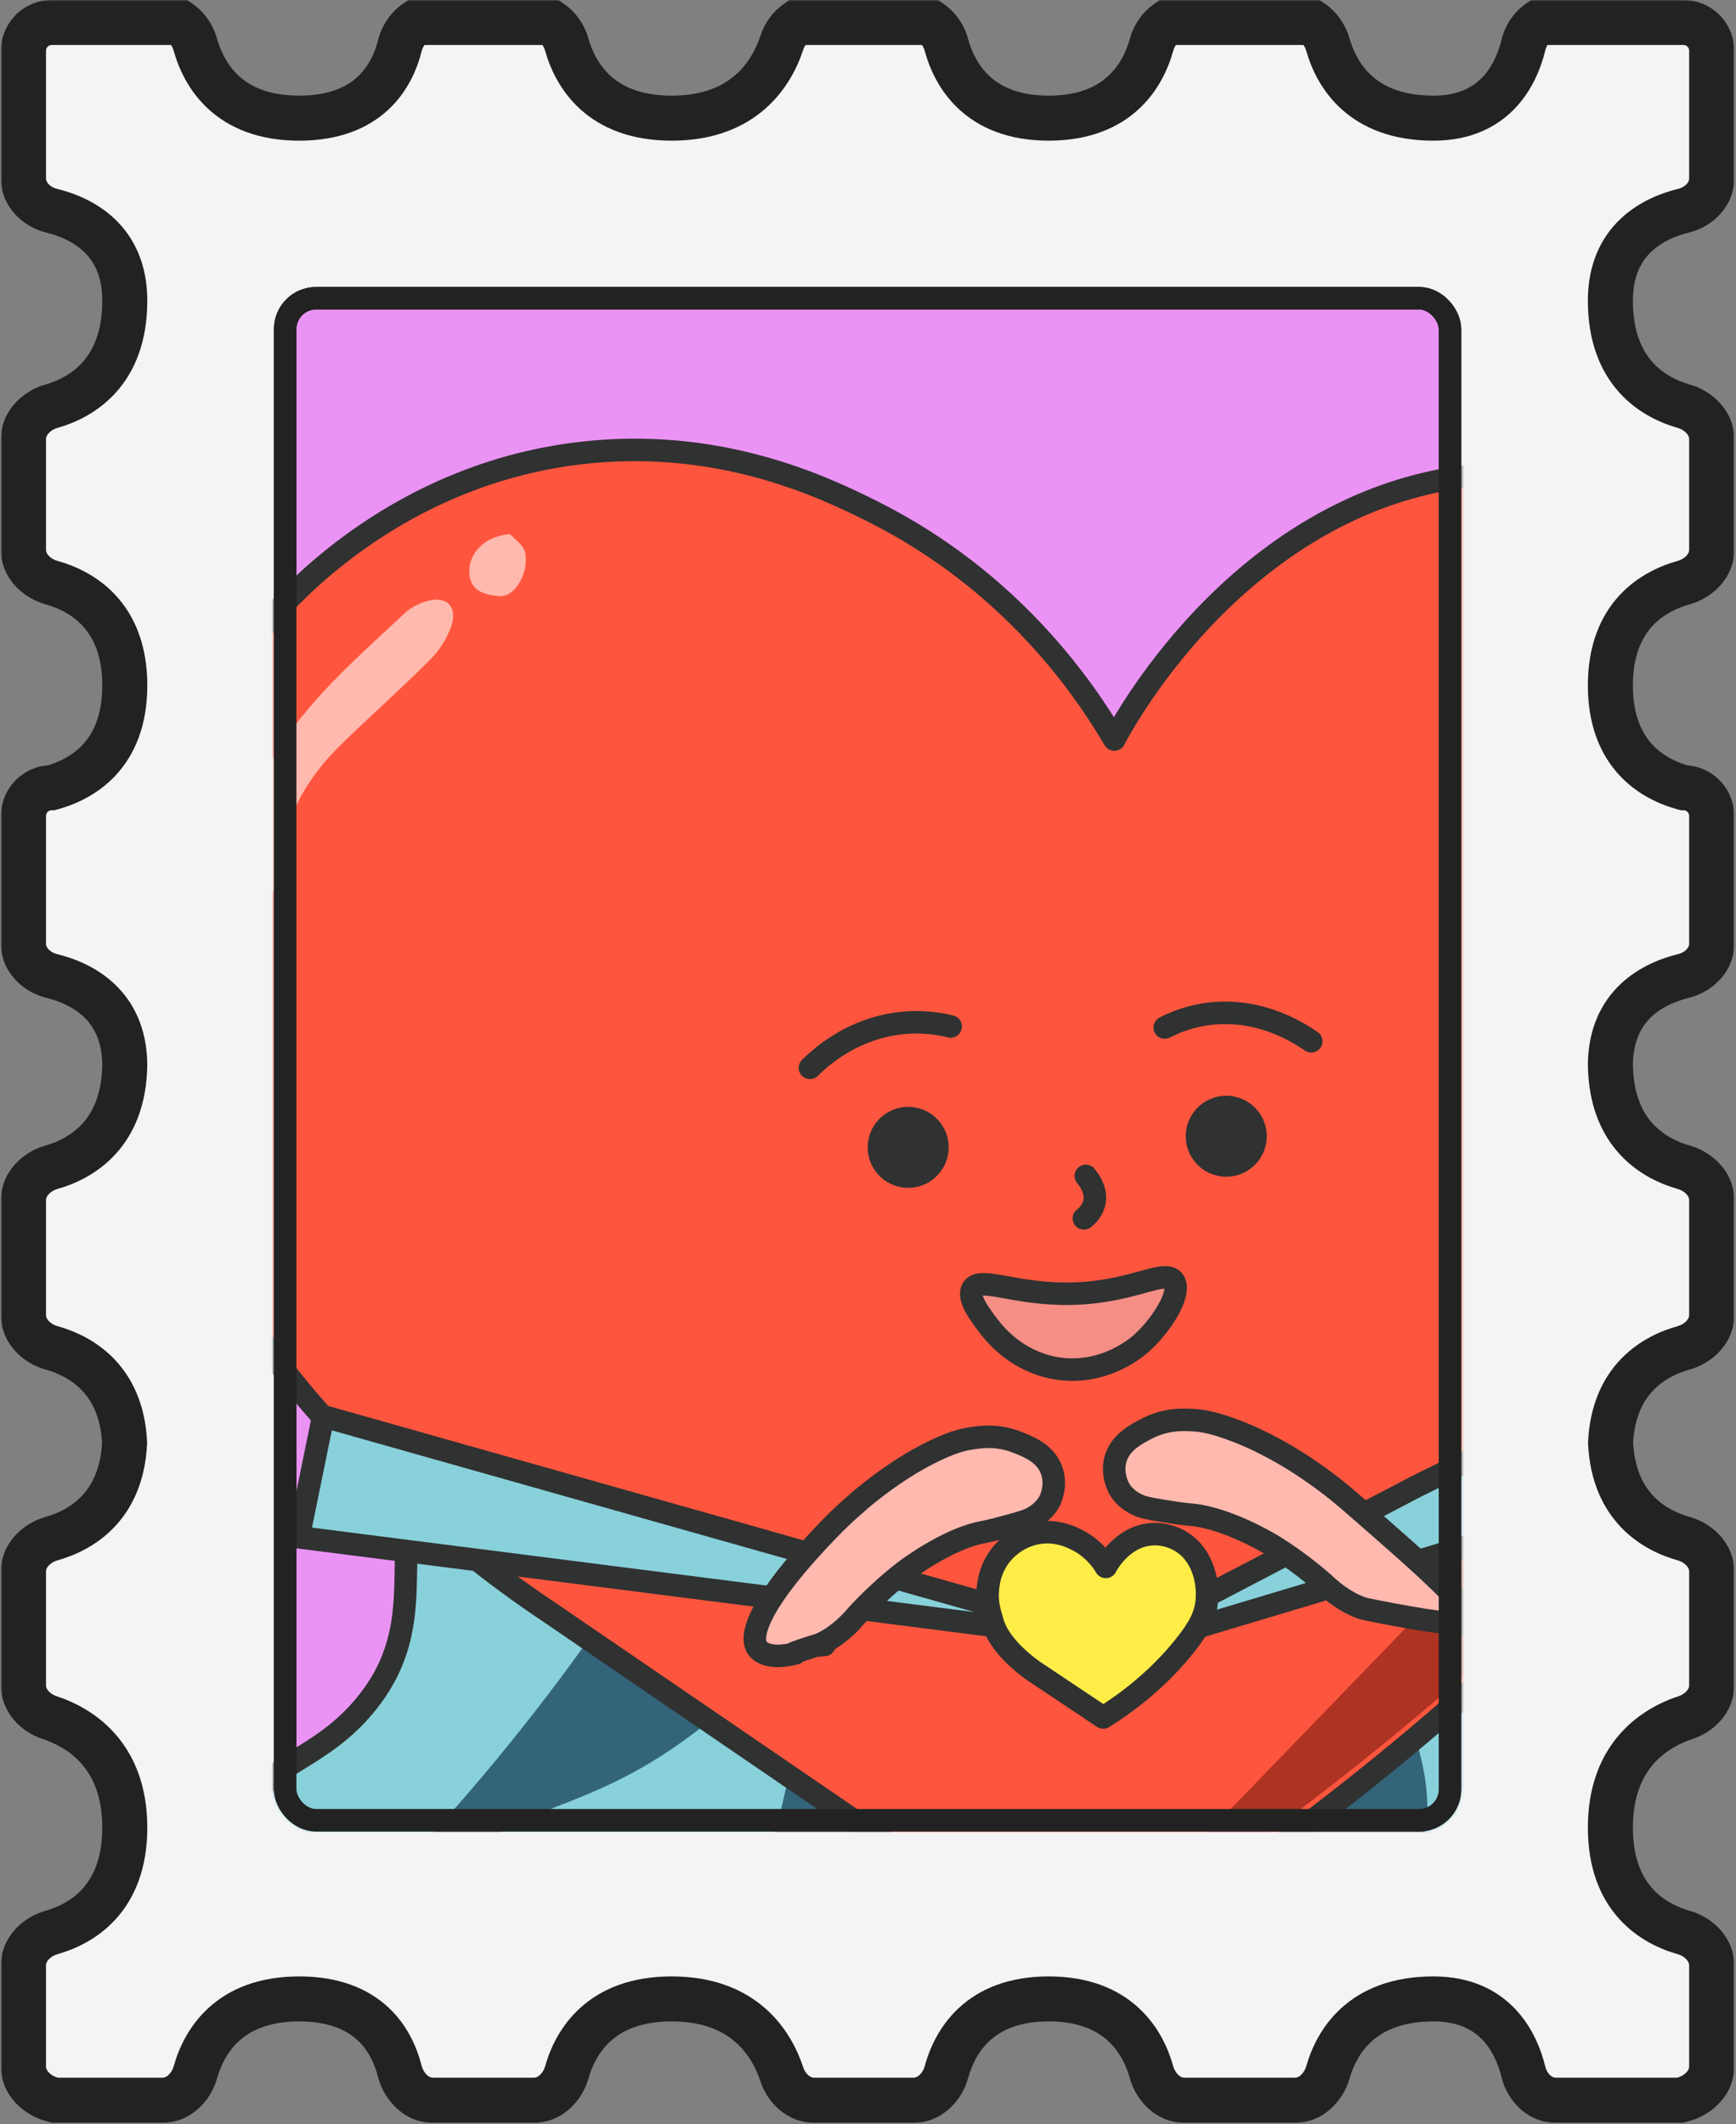 <svg xmlns="http://www.w3.org/2000/svg" width="617" height="755" fill="none" viewBox="0 0 617 755"><rect x="0" y="0" width="617" height="755" fill="#808080" stroke="none"/><mask id="path-1-outside-1_2848_1853" width="616" height="755" x=".352" y="0" fill="#000" maskUnits="userSpaceOnUse"><rect width="616" height="755" x=".352" fill="#fff"/><path d="M8.352 734.575C8.352 740.261 13.147 744.888 18.663 746.27C18.952 746.342 19.245 746.419 19.541 746.5H57.852C63.374 746.5 67.928 741.966 69.419 736.648C72.409 725.99 81.097 710.5 106.352 710.5C131.245 710.5 139.416 725.55 142.082 736.189C143.464 741.704 148.091 746.5 153.777 746.5H189.852C195.374 746.5 199.929 741.965 201.434 736.651C204.452 725.993 213.224 710.5 238.727 710.5C264.788 710.5 274.389 726.679 277.887 737.345C279.533 742.362 283.965 746.5 289.246 746.5H324.782C330.332 746.5 334.897 741.925 336.357 736.57C339.263 725.914 347.779 710.5 372.727 710.5C397.733 710.5 406.337 725.987 409.298 736.646C410.776 741.967 415.329 746.5 420.852 746.5H460.352C465.874 746.5 470.43 741.964 471.944 736.653C474.98 725.994 483.809 710.5 509.477 710.5C531.345 710.5 538.885 725.956 541.484 736.614C542.793 741.979 547.329 746.5 552.852 746.5H597.162C597.458 746.419 597.751 746.342 598.04 746.27C603.556 744.888 608.352 740.261 608.352 734.575V698.5C608.352 692.977 603.817 688.422 598.503 686.918C587.844 683.9 572.352 675.127 572.352 649.625C572.352 623.564 588.531 613.962 599.196 610.464C604.214 608.819 608.352 604.386 608.352 599.105V558.5C608.352 552.977 603.818 548.424 598.5 546.932C588.249 544.057 573.53 535.911 572.418 512.826C573.53 489.969 588.247 481.901 598.497 479.053C603.819 477.575 608.352 473.023 608.352 467.5V426.5C608.352 420.977 603.817 416.422 598.503 414.918C587.938 411.927 572.625 403.282 572.355 378.298C572.625 356.873 587.902 349.444 598.465 346.868C603.831 345.559 608.352 341.023 608.352 335.5V290C608.352 284.508 603.924 280.05 598.443 280L598.422 279.995C587.766 277.088 572.352 268.572 572.352 243.625C572.352 218.619 587.839 210.014 598.497 207.053C603.819 205.575 608.352 201.023 608.352 195.5V156C608.352 150.477 603.816 145.921 598.504 144.408C587.846 141.371 572.352 132.543 572.352 106.875C572.352 85.006 587.808 77.467 598.465 74.868C603.831 73.559 608.352 69.023 608.352 63.5V18C608.352 12.477 603.874 8 598.352 8H546.748C544.17 9.821 542.26 12.705 541.484 15.886C538.885 26.544 531.345 42 509.477 42C483.809 42 474.98 26.506 471.944 15.847C471.046 12.697 469.079 9.82 466.474 8H414.733C412.133 9.82 410.175 12.699 409.298 15.854C406.337 26.513 397.733 42 372.727 42C347.779 42 339.263 26.586 336.357 15.93C335.488 12.744 333.521 9.835 330.901 8H283.11C280.695 9.684 278.832 12.275 277.887 15.155C274.389 25.821 264.788 42 238.727 42C213.224 42 204.452 26.508 201.434 15.849C200.542 12.697 198.577 9.82 195.973 8H147.66C144.937 9.908 142.917 12.978 142.082 16.311C139.416 26.95 131.245 42 106.352 42C81.097 42 72.409 26.51 69.419 15.852C68.535 12.698 66.574 9.82 63.972 8H18.352C12.829 8 8.352 12.477 8.352 18V63.5C8.352 69.023 12.872 73.559 18.238 74.868C28.895 77.467 44.352 85.006 44.352 106.875C44.352 132.543 28.857 141.371 18.199 144.408C12.887 145.921 8.352 150.477 8.352 156V195.5C8.352 201.023 12.884 205.575 18.206 207.053C28.864 210.014 44.352 218.619 44.352 243.625C44.352 268.572 28.937 277.088 18.281 279.995L18.26 280C12.779 280.05 8.352 284.508 8.352 290V335.5C8.352 341.023 12.872 345.559 18.238 346.868C28.801 349.444 44.078 356.873 44.348 378.298C44.078 403.282 28.765 411.927 18.2 414.918C12.886 416.422 8.352 420.977 8.352 426.5V467.5C8.352 473.023 12.884 477.575 18.206 479.053C28.456 481.901 43.173 489.969 44.285 512.826C43.173 535.911 28.454 544.057 18.203 546.932C12.886 548.424 8.352 552.977 8.352 558.5V599.105C8.352 604.386 12.489 608.819 17.507 610.464C28.172 613.962 44.352 623.564 44.352 649.625C44.352 675.127 28.859 683.9 18.2 686.918C12.886 688.422 8.352 692.977 8.352 698.5V734.575Z"/></mask><path fill="#F4F4F4" d="M8.352 734.575C8.352 740.261 13.147 744.888 18.663 746.27C18.952 746.342 19.245 746.419 19.541 746.5H57.852C63.374 746.5 67.928 741.966 69.419 736.648C72.409 725.99 81.097 710.5 106.352 710.5C131.245 710.5 139.416 725.55 142.082 736.189C143.464 741.704 148.091 746.5 153.777 746.5H189.852C195.374 746.5 199.929 741.965 201.434 736.651C204.452 725.993 213.224 710.5 238.727 710.5C264.788 710.5 274.389 726.679 277.887 737.345C279.533 742.362 283.965 746.5 289.246 746.5H324.782C330.332 746.5 334.897 741.925 336.357 736.57C339.263 725.914 347.779 710.5 372.727 710.5C397.733 710.5 406.337 725.987 409.298 736.646C410.776 741.967 415.329 746.5 420.852 746.5H460.352C465.874 746.5 470.43 741.964 471.944 736.653C474.98 725.994 483.809 710.5 509.477 710.5C531.345 710.5 538.885 725.956 541.484 736.614C542.793 741.979 547.329 746.5 552.852 746.5H597.162C597.458 746.419 597.751 746.342 598.04 746.27C603.556 744.888 608.352 740.261 608.352 734.575V698.5C608.352 692.977 603.817 688.422 598.503 686.918C587.844 683.9 572.352 675.127 572.352 649.625C572.352 623.564 588.531 613.962 599.196 610.464C604.214 608.819 608.352 604.386 608.352 599.105V558.5C608.352 552.977 603.818 548.424 598.5 546.932C588.249 544.057 573.53 535.911 572.418 512.826C573.53 489.969 588.247 481.901 598.497 479.053C603.819 477.575 608.352 473.023 608.352 467.5V426.5C608.352 420.977 603.817 416.422 598.503 414.918C587.938 411.927 572.625 403.282 572.355 378.298C572.625 356.873 587.902 349.444 598.465 346.868C603.831 345.559 608.352 341.023 608.352 335.5V290C608.352 284.508 603.924 280.05 598.443 280L598.422 279.995C587.766 277.088 572.352 268.572 572.352 243.625C572.352 218.619 587.839 210.014 598.497 207.053C603.819 205.575 608.352 201.023 608.352 195.5V156C608.352 150.477 603.816 145.921 598.504 144.408C587.846 141.371 572.352 132.543 572.352 106.875C572.352 85.006 587.808 77.467 598.465 74.868C603.831 73.559 608.352 69.023 608.352 63.5V18C608.352 12.477 603.874 8 598.352 8H546.748C544.17 9.821 542.26 12.705 541.484 15.886C538.885 26.544 531.345 42 509.477 42C483.809 42 474.98 26.506 471.944 15.847C471.046 12.697 469.079 9.82 466.474 8H414.733C412.133 9.82 410.175 12.699 409.298 15.854C406.337 26.513 397.733 42 372.727 42C347.779 42 339.263 26.586 336.357 15.93C335.488 12.744 333.521 9.835 330.901 8H283.11C280.695 9.684 278.832 12.275 277.887 15.155C274.389 25.821 264.788 42 238.727 42C213.224 42 204.452 26.508 201.434 15.849C200.542 12.697 198.577 9.82 195.973 8H147.66C144.937 9.908 142.917 12.978 142.082 16.311C139.416 26.95 131.245 42 106.352 42C81.097 42 72.409 26.51 69.419 15.852C68.535 12.698 66.574 9.82 63.972 8H18.352C12.829 8 8.352 12.477 8.352 18V63.5C8.352 69.023 12.872 73.559 18.238 74.868C28.895 77.467 44.352 85.006 44.352 106.875C44.352 132.543 28.857 141.371 18.199 144.408C12.887 145.921 8.352 150.477 8.352 156V195.5C8.352 201.023 12.884 205.575 18.206 207.053C28.864 210.014 44.352 218.619 44.352 243.625C44.352 268.572 28.937 277.088 18.281 279.995L18.26 280C12.779 280.05 8.352 284.508 8.352 290V335.5C8.352 341.023 12.872 345.559 18.238 346.868C28.801 349.444 44.078 356.873 44.348 378.298C44.078 403.282 28.765 411.927 18.2 414.918C12.886 416.422 8.352 420.977 8.352 426.5V467.5C8.352 473.023 12.884 477.575 18.206 479.053C28.456 481.901 43.173 489.969 44.285 512.826C43.173 535.911 28.454 544.057 18.203 546.932C12.886 548.424 8.352 552.977 8.352 558.5V599.105C8.352 604.386 12.489 608.819 17.507 610.464C28.172 613.962 44.352 623.564 44.352 649.625C44.352 675.127 28.859 683.9 18.2 686.918C12.886 688.422 8.352 692.977 8.352 698.5V734.575Z"/><path fill="#222" d="M18.663 746.27L20.608 738.51L20.608 738.51L18.663 746.27ZM19.541 746.5L17.428 754.216L18.465 754.5H19.541V746.5ZM69.419 736.648L77.122 738.809L69.419 736.648ZM142.082 736.189L149.842 734.244V734.244L142.082 736.189ZM201.434 736.651L193.737 734.472L201.434 736.651ZM277.887 737.345L270.286 739.838L277.887 737.345ZM336.357 736.57L344.075 738.675L336.357 736.57ZM409.298 736.646L417.006 734.504L409.298 736.646ZM471.944 736.653L464.25 734.461V734.461L471.944 736.653ZM541.484 736.614L533.712 738.509V738.509L541.484 736.614ZM597.162 746.5V754.5H598.238L599.275 754.216L597.162 746.5ZM598.04 746.27L596.096 738.51L596.095 738.51L598.04 746.27ZM598.503 686.918L600.682 679.22L598.503 686.918ZM599.196 610.464L596.703 602.863H596.703L599.196 610.464ZM598.5 546.932L600.66 539.229L600.66 539.229L598.5 546.932ZM572.418 512.826L564.428 512.438L564.409 512.824L564.428 513.211L572.418 512.826ZM598.497 479.053L596.356 471.345L598.497 479.053ZM598.503 414.918L596.323 422.615L598.503 414.918ZM572.355 378.298L564.356 378.197L564.355 378.291L564.356 378.384L572.355 378.298ZM598.465 346.868L600.361 354.64L598.465 346.868ZM598.443 280L596.327 287.715L597.331 287.991L598.371 288L598.443 280ZM598.422 279.995L600.538 272.28L600.527 272.277L598.422 279.995ZM598.497 207.053L600.639 214.761L598.497 207.053ZM598.504 144.408L596.312 152.102L598.504 144.408ZM598.465 74.868L600.361 82.64L598.465 74.868ZM546.748 8V0H544.207L542.132 1.466L546.748 8ZM541.484 15.886L533.712 13.991V13.991L541.484 15.886ZM471.944 15.847L464.25 18.039L464.25 18.039L471.944 15.847ZM466.474 8L471.056 1.442L468.992 0H466.474V8ZM414.733 8V0H412.211L410.145 1.446L414.733 8ZM409.298 15.854L417.006 17.995V17.995L409.298 15.854ZM336.357 15.93L344.075 13.825V13.825L336.357 15.93ZM330.901 8L335.489 1.447L333.423 0H330.901V8ZM283.11 8V0H280.596L278.534 1.438L283.11 8ZM277.887 15.155L270.286 12.662L270.286 12.662L277.887 15.155ZM201.434 15.849L193.736 18.028L193.737 18.028L201.434 15.849ZM195.973 8L200.557 1.443L198.492 0H195.973V8ZM147.66 8V0H145.136L143.069 1.448L147.66 8ZM142.082 16.311L149.842 18.256V18.256L142.082 16.311ZM69.419 15.852L61.717 18.012L61.717 18.012L69.419 15.852ZM63.972 8L68.558 1.445L66.492 0H63.972V8ZM18.238 74.868L16.342 82.64H16.342L18.238 74.868ZM18.199 144.408L20.391 152.102H20.391L18.199 144.408ZM18.206 207.053L16.064 214.761H16.064L18.206 207.053ZM18.281 279.995L16.176 272.277L16.165 272.28L18.281 279.995ZM18.26 280L18.332 288L19.372 287.991L20.376 287.715L18.26 280ZM18.238 346.868L16.342 354.64H16.342L18.238 346.868ZM44.348 378.298L52.347 378.384L52.349 378.291L52.347 378.197L44.348 378.298ZM18.2 414.918L20.38 422.615H20.38L18.2 414.918ZM18.206 479.053L20.347 471.345H20.347L18.206 479.053ZM44.285 512.826L52.275 513.211L52.294 512.824L52.275 512.438L44.285 512.826ZM18.203 546.932L16.043 539.229L16.043 539.229L18.203 546.932ZM17.507 610.464L20 602.863H20L17.507 610.464ZM18.2 686.918L16.021 679.22H16.021L18.2 686.918ZM0.352 734.575C0.352 745.006 8.806 752.047 16.718 754.03L20.608 738.51C19.299 738.182 18.103 737.459 17.31 736.602C16.547 735.778 16.352 735.071 16.352 734.575H0.352ZM16.718 754.03C16.953 754.089 17.19 754.151 17.428 754.216L21.653 738.784C21.3 738.687 20.952 738.596 20.608 738.51L16.718 754.03ZM19.541 754.5H57.852V738.5H19.541V754.5ZM57.852 754.5C67.972 754.5 74.966 746.497 77.122 738.809L61.717 734.488C61.367 735.735 60.652 736.858 59.821 737.599C59.021 738.313 58.336 738.5 57.852 738.5V754.5ZM77.122 738.809C78.368 734.369 80.69 729.355 84.929 725.486C89.007 721.764 95.506 718.5 106.352 718.5V702.5C91.943 702.5 81.471 706.981 74.143 713.668C66.977 720.209 63.461 728.27 61.717 734.488L77.122 738.809ZM106.352 718.5C117.052 718.5 123.29 721.674 127.11 725.219C131.09 728.913 133.22 733.737 134.322 738.133L149.842 734.244C148.278 728.002 144.989 719.982 137.994 713.491C130.838 706.851 120.544 702.5 106.352 702.5V718.5ZM134.322 738.133C136.305 746.046 143.346 754.5 153.777 754.5V738.5C153.28 738.5 152.574 738.305 151.749 737.542C150.892 736.748 150.17 735.553 149.842 734.244L134.322 738.133ZM189.852 754.5C199.972 754.5 206.961 746.497 209.131 738.83L193.737 734.472C193.382 735.725 192.662 736.852 191.827 737.596C191.022 738.313 190.336 738.5 189.852 738.5V754.5ZM209.131 738.83C210.385 734.401 212.727 729.388 217.013 725.513C221.144 721.779 227.735 718.5 238.727 718.5V702.5C224.216 702.5 213.67 706.967 206.284 713.644C199.054 720.18 195.5 728.243 193.737 734.472L209.131 738.83ZM238.727 718.5C249.947 718.5 256.943 721.922 261.475 725.922C266.164 730.058 268.814 735.352 270.286 739.838L285.489 734.852C283.462 728.672 279.563 720.543 272.061 713.924C264.403 707.167 253.567 702.5 238.727 702.5V718.5ZM270.286 739.838C272.695 747.185 279.598 754.5 289.246 754.5V738.5C288.769 738.5 288.115 738.323 287.355 737.684C286.567 737.02 285.868 736.008 285.489 734.852L270.286 739.838ZM324.782 754.5C334.954 754.5 341.962 746.423 344.075 738.675L328.639 734.465C328.297 735.717 327.586 736.846 326.755 737.593C325.956 738.312 325.27 738.5 324.782 738.5V754.5ZM344.075 738.675C345.287 734.231 347.558 729.248 351.706 725.414C355.688 721.734 362.051 718.5 372.727 718.5V702.5C358.455 702.5 348.086 706.973 340.847 713.664C333.774 720.201 330.333 728.253 328.639 734.465L344.075 738.675ZM372.727 718.5C383.426 718.5 389.833 721.749 393.858 725.459C398.05 729.322 400.354 734.336 401.59 738.787L417.006 734.504C415.282 728.297 411.803 720.238 404.701 713.693C397.432 706.994 387.033 702.5 372.727 702.5V718.5ZM401.59 738.787C403.732 746.497 410.73 754.5 420.852 754.5V738.5C420.366 738.5 419.684 738.313 418.888 737.602C418.061 736.864 417.351 735.746 417.006 734.504L401.59 738.787ZM460.352 754.5C470.472 754.5 477.457 746.498 479.637 738.845L464.25 734.461C463.892 735.718 463.168 736.848 462.33 737.594C461.523 738.313 460.835 738.5 460.352 738.5V754.5ZM479.637 738.845C480.897 734.422 483.252 729.41 487.57 725.531C491.735 721.789 498.388 718.5 509.477 718.5V702.5C494.897 702.5 484.302 706.958 476.877 713.628C469.605 720.161 466.026 728.225 464.25 734.461L479.637 738.845ZM509.477 718.5C518.282 718.5 523.519 721.51 526.91 725.074C530.53 728.879 532.592 733.92 533.712 738.509L549.256 734.718C547.776 728.65 544.77 720.634 538.503 714.046C532.007 707.218 522.54 702.5 509.477 702.5V718.5ZM533.712 738.509C535.659 746.491 542.731 754.5 552.852 754.5V738.5C552.358 738.5 551.699 738.311 550.958 737.64C550.187 736.941 549.541 735.887 549.256 734.718L533.712 738.509ZM552.852 754.5H597.162V738.5H552.852V754.5ZM599.275 754.216C599.513 754.151 599.75 754.089 599.986 754.03L596.095 738.51C595.751 738.596 595.403 738.687 595.05 738.784L599.275 754.216ZM599.985 754.03C607.897 752.047 616.352 745.006 616.352 734.575H600.352C600.352 735.071 600.156 735.778 599.393 736.602C598.6 737.459 597.405 738.182 596.096 738.51L599.985 754.03ZM616.352 698.5C616.352 688.379 608.349 681.391 600.682 679.22L596.323 694.615C597.576 694.97 598.703 695.69 599.448 696.525C600.165 697.33 600.352 698.016 600.352 698.5H616.352ZM600.682 679.22C596.253 677.966 591.24 675.624 587.365 671.338C583.631 667.208 580.352 660.616 580.352 649.625H564.352C564.352 664.136 568.819 674.682 575.496 682.068C582.032 689.298 590.094 692.851 596.323 694.615L600.682 679.22ZM580.352 649.625C580.352 638.404 583.774 631.409 587.773 626.876C591.91 622.188 597.203 619.537 601.689 618.066L596.703 602.863C590.524 604.889 582.395 608.788 575.776 616.291C569.019 623.949 564.352 634.785 564.352 649.625H580.352ZM601.689 618.066C609.037 615.656 616.352 608.753 616.352 599.105H600.352C600.352 599.583 600.175 600.236 599.535 600.996C598.872 601.784 597.859 602.484 596.703 602.863L601.689 618.066ZM616.352 558.5C616.352 548.379 608.348 541.386 600.66 539.229L596.34 554.635C597.587 554.985 598.709 555.7 599.451 556.531C600.165 557.331 600.352 558.015 600.352 558.5H616.352ZM600.66 539.229C596.394 538.033 591.589 535.838 587.787 531.901C584.126 528.11 580.878 522.182 580.409 512.442L564.428 513.211C565.07 526.555 569.737 536.242 576.277 543.015C582.675 549.641 590.355 552.957 596.34 554.635L600.66 539.229ZM580.409 513.215C580.876 503.609 584.108 497.765 587.758 494.021C591.556 490.126 596.362 487.949 600.639 486.761L596.356 471.345C590.382 473.005 582.704 476.286 576.303 482.851C569.754 489.568 565.072 499.186 564.428 512.438L580.409 513.215ZM600.639 486.761C608.348 484.62 616.352 477.621 616.352 467.5H600.352C600.352 467.985 600.165 468.668 599.454 469.464C598.715 470.29 597.598 471 596.356 471.345L600.639 486.761ZM616.352 426.5C616.352 416.379 608.349 409.391 600.682 407.22L596.323 422.615C597.576 422.97 598.703 423.69 599.448 424.525C600.165 425.33 600.352 426.016 600.352 426.5H616.352ZM600.682 407.22C596.293 405.977 591.328 403.666 587.468 399.452C583.748 395.391 580.471 388.937 580.355 378.211L564.356 378.384C564.51 392.643 569.024 403.004 575.669 410.259C582.174 417.361 590.148 420.867 596.323 422.615L600.682 407.22ZM580.355 378.398C580.463 369.819 583.467 364.688 587.026 361.347C590.82 357.785 595.814 355.749 600.361 354.64L596.57 339.095C590.554 340.563 582.628 343.529 576.074 349.682C569.286 356.056 564.517 365.351 564.356 378.197L580.355 378.398ZM600.361 354.64C608.343 352.693 616.352 345.621 616.352 335.5H600.352C600.352 335.993 600.163 336.652 599.492 337.393C598.792 338.165 597.739 338.81 596.57 339.095L600.361 354.64ZM616.352 290C616.352 280.113 608.382 272.089 598.515 272.001L598.371 288C599.466 288.01 600.352 288.902 600.352 290H616.352ZM600.559 272.285L600.538 272.28L596.306 287.71L596.327 287.715L600.559 272.285ZM600.527 272.277C596.083 271.064 591.1 268.794 587.266 264.645C583.586 260.664 580.352 254.301 580.352 243.625H564.352C564.352 257.896 568.824 268.265 575.516 275.505C582.053 282.578 590.105 286.018 596.317 287.713L600.527 272.277ZM580.352 243.625C580.352 232.925 583.601 226.519 587.31 222.494C591.174 218.302 596.188 215.998 600.639 214.761L596.356 199.345C590.148 201.07 582.09 204.549 575.545 211.651C568.846 218.92 564.352 229.319 564.352 243.625H580.352ZM600.639 214.761C608.348 212.62 616.352 205.621 616.352 195.5H600.352C600.352 195.985 600.165 196.668 599.454 197.464C598.715 198.29 597.598 199 596.356 199.345L600.639 214.761ZM616.352 156C616.352 145.88 608.349 138.894 600.696 136.714L596.312 152.102C597.569 152.46 598.699 153.183 599.446 154.021C600.165 154.829 600.352 155.516 600.352 156H616.352ZM600.696 136.714C596.274 135.454 591.261 133.1 587.382 128.782C583.64 124.616 580.352 117.963 580.352 106.875H564.352C564.352 121.455 568.81 132.05 575.48 139.474C582.013 146.747 590.076 150.325 596.312 152.102L600.696 136.714ZM580.352 106.875C580.352 98.07 583.362 92.832 586.926 89.441C590.731 85.822 595.771 83.759 600.361 82.64L596.57 67.095C590.502 68.575 582.486 71.582 575.898 77.849C569.07 84.345 564.352 93.812 564.352 106.875H580.352ZM600.361 82.64C608.343 80.693 616.352 73.621 616.352 63.5H600.352C600.352 63.993 600.163 64.652 599.492 65.393C598.792 66.165 597.739 66.81 596.57 67.095L600.361 82.64ZM616.352 63.5V18H600.352V63.5H616.352ZM616.352 18C616.352 8.059 608.293 0 598.352 0V16C599.456 16 600.352 16.895 600.352 18H616.352ZM598.352 0H546.748V16H598.352V0ZM542.132 1.466C537.886 4.466 534.918 9.044 533.712 13.991L549.256 17.782C549.601 16.367 550.454 15.177 551.364 14.534L542.132 1.466ZM533.712 13.991C532.592 18.58 530.53 23.621 526.91 27.426C523.519 30.99 518.282 34 509.477 34V50C522.54 50 532.007 45.282 538.503 38.454C544.77 31.866 547.776 23.85 549.256 17.782L533.712 13.991ZM509.477 34C498.388 34 491.735 30.711 487.57 26.969C483.252 23.09 480.897 18.078 479.637 13.655L464.25 18.039C466.026 24.275 469.605 32.339 476.877 38.872C484.302 45.542 494.897 50 509.477 50V34ZM479.637 13.655C478.276 8.878 475.287 4.398 471.056 1.442L461.892 14.558C462.871 15.242 463.816 16.516 464.25 18.039L479.637 13.655ZM466.474 0H414.733V16H466.474V0ZM410.145 1.446C405.911 4.41 402.925 8.906 401.59 13.713L417.006 17.995C417.424 16.491 418.354 15.23 419.321 14.554L410.145 1.446ZM401.59 13.713C400.354 18.164 398.05 23.178 393.858 27.041C389.833 30.751 383.426 34 372.727 34V50C387.033 50 397.432 45.506 404.701 38.807C411.803 32.262 415.282 24.203 417.006 17.995L401.59 13.713ZM372.727 34C362.051 34 355.688 30.766 351.706 27.086C347.558 23.252 345.287 18.269 344.075 13.825L328.639 18.035C330.333 24.247 333.774 32.299 340.847 38.836C348.086 45.527 358.455 50 372.727 50V34ZM344.075 13.825C342.753 8.977 339.755 4.434 335.489 1.447L326.312 14.553C327.287 15.236 328.224 16.512 328.639 18.035L344.075 13.825ZM330.901 0H283.11V16H330.901V0ZM278.534 1.438C274.599 4.182 271.733 8.249 270.286 12.662L285.489 17.648C285.931 16.3 286.791 15.186 287.686 14.562L278.534 1.438ZM270.286 12.662C268.814 17.148 266.163 22.442 261.475 26.578C256.943 30.578 249.947 34 238.727 34V50C253.567 50 264.403 45.333 272.061 38.576C279.563 31.957 283.462 23.828 285.489 17.648L270.286 12.662ZM238.727 34C227.735 34 221.144 30.721 217.013 26.987C212.727 23.112 210.385 18.099 209.131 13.67L193.737 18.028C195.5 24.257 199.054 32.32 206.284 38.856C213.67 45.533 224.216 50 238.727 50V34ZM209.131 13.67C207.777 8.885 204.788 4.401 200.557 1.443L191.389 14.557C192.365 15.239 193.307 16.51 193.736 18.028L209.131 13.67ZM195.973 0H147.66V16H195.973V0ZM143.069 1.448C138.643 4.55 135.586 9.323 134.322 14.367L149.842 18.256C150.248 16.633 151.231 15.266 152.251 14.552L143.069 1.448ZM134.322 14.367C133.22 18.763 131.09 23.587 127.11 27.281C123.29 30.826 117.052 34 106.352 34V50C120.544 50 130.838 45.649 137.994 39.009C144.989 32.518 148.278 24.497 149.842 18.256L134.322 14.367ZM106.352 34C95.506 34 89.007 30.736 84.929 27.014C80.69 23.145 78.368 18.131 77.122 13.691L61.717 18.012C63.461 24.23 66.977 32.291 74.143 38.832C81.471 45.52 91.943 50 106.352 50V34ZM77.122 13.691C75.777 8.896 72.79 4.406 68.558 1.445L59.386 14.555C60.357 15.235 61.293 16.5 61.717 18.012L77.122 13.691ZM63.972 0H18.352V16H63.972V0ZM18.352 0C8.41 0 0.352 8.059 0.352 18H16.352C16.352 16.895 17.247 16 18.352 16V0ZM0.352 18V63.5H16.352V18H0.352ZM0.352 63.5C0.352 73.621 8.36 80.693 16.342 82.64L20.133 67.095C18.964 66.81 17.911 66.165 17.212 65.393C16.541 64.652 16.352 63.993 16.352 63.5H0.352ZM16.342 82.64C20.932 83.759 25.973 85.822 29.777 89.441C33.342 92.832 36.352 98.07 36.352 106.875H52.352C52.352 93.812 47.633 84.345 40.805 77.849C34.217 71.582 26.201 68.575 20.133 67.095L16.342 82.64ZM36.352 106.875C36.352 117.963 33.063 124.616 29.321 128.782C25.442 133.1 20.429 135.454 16.007 136.714L20.391 152.102C26.627 150.325 34.691 146.747 41.223 139.474C47.893 132.05 52.352 121.455 52.352 106.875H36.352ZM16.007 136.714C8.354 138.894 0.352 145.88 0.352 156H16.352C16.352 155.516 16.538 154.829 17.257 154.021C18.004 153.183 19.134 152.46 20.391 152.102L16.007 136.714ZM0.352 195.5C0.352 205.621 8.355 212.62 16.064 214.761L20.347 199.345C19.105 199 17.988 198.29 17.249 197.464C16.538 196.668 16.352 195.985 16.352 195.5H0.352ZM16.064 214.761C20.515 215.998 25.529 218.302 29.393 222.494C33.102 226.519 36.352 232.925 36.352 243.625H52.352C52.352 229.319 47.857 218.92 41.158 211.651C34.613 204.549 26.555 201.07 20.347 199.345L16.064 214.761ZM36.352 243.625C36.352 254.301 33.117 260.664 29.437 264.645C25.603 268.794 20.62 271.064 16.176 272.277L20.387 287.713C26.598 286.018 34.651 282.578 41.187 275.505C47.879 268.265 52.352 257.896 52.352 243.625H36.352ZM16.165 272.28L16.144 272.285L20.376 287.715L20.397 287.71L16.165 272.28ZM18.188 272.001C8.321 272.089 0.352 280.113 0.352 290H16.352C16.352 288.902 17.237 288.01 18.332 288L18.188 272.001ZM0.352 335.5C0.352 345.621 8.36 352.693 16.342 354.64L20.133 339.095C18.964 338.81 17.911 338.165 17.212 337.393C16.541 336.652 16.352 335.993 16.352 335.5H0.352ZM16.342 354.64C20.889 355.749 25.883 357.785 29.677 361.347C33.236 364.688 36.241 369.819 36.349 378.398L52.347 378.197C52.186 365.351 47.417 356.056 40.629 349.682C34.075 343.529 26.15 340.563 20.133 339.095L16.342 354.64ZM36.348 378.211C36.233 388.937 32.955 395.391 29.235 399.452C25.375 403.666 20.411 405.977 16.021 407.22L20.38 422.615C26.555 420.867 34.529 417.361 41.034 410.259C47.679 403.004 52.193 392.643 52.347 378.384L36.348 378.211ZM16.021 407.22C8.354 409.391 0.352 416.379 0.352 426.5H16.352C16.352 426.016 16.538 425.33 17.255 424.525C18 423.69 19.127 422.97 20.38 422.615L16.021 407.22ZM0.352 467.5C0.352 477.621 8.355 484.62 16.064 486.761L20.347 471.345C19.105 471 17.988 470.29 17.249 469.464C16.538 468.668 16.352 467.985 16.352 467.5H0.352ZM16.064 486.761C20.341 487.949 25.147 490.126 28.945 494.021C32.595 497.765 35.827 503.609 36.294 513.215L52.275 512.438C51.631 499.186 46.949 489.568 40.401 482.851C33.999 476.286 26.322 473.005 20.347 471.345L16.064 486.761ZM36.294 512.442C35.825 522.182 32.577 528.11 28.916 531.901C25.114 535.838 20.309 538.033 16.043 539.229L20.363 554.635C26.348 552.957 34.028 549.641 40.426 543.015C46.966 536.242 51.633 526.555 52.275 513.211L36.294 512.442ZM16.043 539.229C8.355 541.386 0.352 548.379 0.352 558.5H16.352C16.352 558.015 16.538 557.331 17.252 556.531C17.994 555.7 19.116 554.985 20.363 554.635L16.043 539.229ZM0.352 599.105C0.352 608.753 7.666 615.656 15.014 618.066L20 602.863C18.844 602.484 17.831 601.784 17.168 600.996C16.528 600.236 16.352 599.583 16.352 599.105H0.352ZM15.014 618.066C19.5 619.537 24.794 622.188 28.93 626.876C32.929 631.409 36.352 638.404 36.352 649.625H52.352C52.352 634.785 47.684 623.949 40.928 616.291C34.308 608.788 26.18 604.889 20 602.863L15.014 618.066ZM36.352 649.625C36.352 660.616 33.072 667.208 29.338 671.338C25.464 675.624 20.451 677.966 16.021 679.22L20.38 694.615C26.609 692.851 34.671 689.298 41.207 682.068C47.885 674.682 52.352 664.136 52.352 649.625H36.352ZM16.021 679.22C8.354 681.391 0.352 688.379 0.352 698.5H16.352C16.352 698.016 16.538 697.33 17.255 696.525C18 695.69 19.127 694.97 20.38 694.615L16.021 679.22ZM153.777 754.5H189.852V738.5H153.777V754.5ZM289.246 754.5H324.782V738.5H289.246V754.5ZM420.852 754.5H460.352V738.5H420.852V754.5ZM616.352 734.575V698.5H600.352V734.575H616.352ZM616.352 599.105V558.5H600.352V599.105H616.352ZM616.352 467.5V426.5H600.352V467.5H616.352ZM616.352 335.5V290H600.352V335.5H616.352ZM616.352 195.5V156H600.352V195.5H616.352ZM0.352 156V195.5H16.352V156H0.352ZM0.352 290V335.5H16.352V290H0.352ZM0.352 426.5V467.5H16.352V426.5H0.352ZM0.352 558.5V599.105H16.352V558.5H0.352ZM0.352 698.5V734.575H16.352V698.5H0.352Z" mask="url(#path-1-outside-1_2848_1853)"/><rect width="414" height="541" x="101.352" y="106" fill="#EB93F4" stroke="#222" stroke-width="8" rx="11"/><mask id="mask0_2848_1853" style="mask-type:alpha" width="423" height="549" x="97" y="102" maskUnits="userSpaceOnUse"><rect width="414" height="541" x="101.352" y="106" fill="#EB93F4" stroke="#222" stroke-width="8" rx="11"/></mask><g mask="url(#mask0_2848_1853)"><g clip-path="url(#clip0_2848_1853)"><path fill="#88D1DB" stroke="#303131" stroke-linecap="round" stroke-linejoin="round" stroke-width="8" d="M149.909 528.047C137.3 550.399 153.763 577.089 129.769 606.105C112.286 627.267 92.475 626.465 86.285 646.882C80.513 665.884 90.161 691.43 106.203 698.751C122.689 706.251 133.297 688.788 150.871 693.854C181.014 702.541 174.92 761.272 203.192 770.203C222.413 776.254 229.033 750.307 261.348 748.038C292.075 745.882 325.87 766.549 358.95 786.848C369.887 793.571 380.754 801.138 394.802 799.319C409.427 797.44 421.982 786.076 428.95 779.734C438.158 771.39 439.092 767.688 444.758 761.966C471.47 735.009 509.993 756.816 532.768 731.053C538.182 724.939 542.837 715.996 548.175 705.712C557.772 687.23 556.935 682.405 563.446 677.827C572.918 671.178 579.768 677.887 601.005 674.989C613.292 673.292 630.29 671.345 637.054 659.536C640.448 653.587 640.031 647.377 639.244 636.404C638.781 629.878 637.952 618.096 632.656 609.537C622.858 593.71 598.092 562.424 591.678 561.722C505.933 552.368 192.587 420.333 148.352 498.773L149.909 528.047Z"/><path fill="#33647A" d="M358.869 512.531C346.473 550.321 345.087 579.323 346.297 599.346C346.994 610.816 348.943 625.669 341.612 642.61C337.613 651.895 334.422 653.485 314.999 675.243C286.247 707.439 283.511 714.86 269.235 720.576C257.143 725.393 255.46 721.541 244.094 727.478C229.4 735.129 222.026 746.913 210.859 745.13C207.965 744.675 205.755 743.459 204.373 742.547C229.624 724.625 261.095 695.588 275.281 651.123C277.966 642.748 278.795 637.632 280.266 631.495C287.414 601.839 306.303 560.776 358.842 512.561L358.869 512.531Z"/><path fill="#467C93" stroke="#303131" stroke-linecap="round" stroke-linejoin="round" stroke-width="8" d="M545.438 402.954C541.017 442.465 545.559 471.181 550.818 490.496C553.842 501.581 558.768 515.725 555.063 533.807C553.242 542.628 547.37 552.129 535.658 571.158C532.323 576.582 513.391 607.039 500.398 613.99C499.384 614.537 495.122 616.706 490.322 620.729C489.35 621.535 486.747 623.818 483.714 627.284C480.082 631.477 478.197 634.737 476.884 636.748C467.094 651.617 449.185 657.149 448.072 657.469C444.704 658.46 441.885 658.871 440.128 659.08C461.597 636.547 486.972 601.893 491.875 555.631C492.801 546.886 492.582 541.68 492.769 535.38C493.698 504.896 503.849 460.848 545.436 402.925L545.438 402.954Z"/><path fill="#33647A" d="M271.766 477.239C273.224 503.568 273.446 530.078 276.457 556.18C277.84 568.019 276.727 577.615 273.342 585.911C268.728 597.258 261.08 604.418 253.469 610.649C211.945 644.684 188.74 638.932 166.253 660.303C162.75 663.648 151.884 674.632 138.022 673.949C136.016 673.853 134.376 673.534 133.319 673.271C157.133 649.048 183.502 618.921 209.443 582.381C236.274 544.577 256.505 508.573 271.766 477.239Z"/><path fill="#33647A" d="M496.388 525.208C491.968 564.719 496.509 593.434 501.768 612.749C504.793 623.835 509.719 637.979 506.014 656.06C504.193 664.882 498.321 674.383 486.608 693.412C483.273 698.836 464.342 729.292 451.349 736.244C450.335 736.791 446.073 738.959 441.272 742.983C440.301 743.788 437.697 746.072 434.664 749.537C431.032 753.731 429.148 756.99 427.834 759.002C418.045 773.871 400.136 779.403 399.023 779.723C395.655 780.714 392.836 781.124 391.079 781.334C412.548 758.801 437.923 724.146 442.825 677.885C443.752 669.14 443.533 663.934 443.719 657.634C444.649 627.149 454.8 583.101 496.387 525.179L496.388 525.208Z"/><path fill="#FFB9AF" d="M359.525 667.948C337.485 738.599 321.73 789.554 319.689 798.039C319.452 799.038 318.607 802.764 315.536 806.608C314.502 807.881 310.8 812.396 303.952 814.442C299.644 815.743 296.086 815.324 288.914 814.546C277.864 813.336 270.292 810.492 265.747 808.415C261.856 806.651 259.894 805.741 258.436 803.934C254.405 798.989 255.368 790.938 259.932 786.289C264.524 781.61 271.924 781.217 278.225 780.882C284.208 780.564 284.498 781.65 287.103 781.047C295.091 779.173 296.236 768.011 302.394 744.813C303.966 738.932 302.003 746.718 310.968 715.255C314.827 701.717 316.782 694.859 318.104 689.745C320.125 681.956 322.869 670.883 325.652 657.256"/><path stroke="#303131" stroke-linecap="round" stroke-linejoin="round" stroke-width="8" d="M359.525 667.948C337.485 738.599 321.73 789.554 319.689 798.039C319.452 799.038 318.607 802.764 315.536 806.608C314.502 807.881 310.8 812.396 303.952 814.442C299.644 815.743 296.086 815.324 288.914 814.546C277.864 813.336 270.292 810.492 265.747 808.415C261.856 806.651 259.894 805.741 258.436 803.934C254.405 798.989 255.368 790.938 259.932 786.289C264.524 781.61 271.924 781.217 278.225 780.882C284.208 780.564 284.498 781.65 287.103 781.047C295.091 779.173 296.236 768.011 302.394 744.813C303.966 738.932 302.003 746.718 310.968 715.255C314.827 701.717 316.782 694.859 318.104 689.745C320.125 681.956 322.869 670.883 325.652 657.256"/><path fill="#FFB9AF" d="M411.042 653.381C423.644 726.306 432.614 778.873 433.512 787.579C433.623 788.588 433.972 792.425 436.513 796.608C437.371 798.012 440.447 802.979 446.979 805.907C451.077 807.747 454.675 807.817 461.872 807.985C472.987 808.234 480.861 806.395 485.625 804.953C489.704 803.722 491.785 803.061 493.468 801.464C498.106 797.101 498.225 788.979 494.295 783.767C490.364 778.527 483.074 777.147 476.867 775.998C470.982 774.891 470.545 775.929 468.06 774.988C460.399 772.091 460.73 760.885 457.638 737.078C456.854 731.062 457.77 739.013 453.006 706.657C450.961 692.737 449.918 685.662 449.263 680.421C448.259 672.445 447.017 661.091 446.019 647.231"/><path stroke="#303131" stroke-linecap="round" stroke-linejoin="round" stroke-width="8" d="M411.042 653.381C423.644 726.306 432.614 778.873 433.512 787.579C433.623 788.588 433.972 792.425 436.513 796.608C437.371 798.012 440.447 802.979 446.979 805.907C451.077 807.747 454.675 807.817 461.872 807.985C472.987 808.234 480.861 806.395 485.625 804.953C489.704 803.722 491.785 803.061 493.468 801.464C498.106 797.101 498.225 788.979 494.295 783.767C490.364 778.527 483.074 777.147 476.867 775.998C470.982 774.891 470.545 775.929 468.06 774.988C460.399 772.091 460.73 760.885 457.638 737.078C456.854 731.062 457.77 739.013 453.006 706.657C450.961 692.737 449.918 685.662 449.263 680.421C448.259 672.445 447.017 661.091 446.019 647.231"/><path fill="#FE563E" stroke="#303131" stroke-linecap="round" stroke-linejoin="round" stroke-width="8" d="M396.042 262.867C398.827 257.443 443.88 173.133 530.82 168.423C574.346 166.05 606.418 184.838 617.44 192.049C679.994 232.984 694.615 313.339 688.227 367.621C683.352 408.954 665.328 443.391 624.108 494.598C579.624 549.834 504.478 629.136 385.122 702.875L194.266 572.385C194.266 572.385 85.992 502.402 65.313 418.776C61.175 402.01 49.822 372.758 52.27 333.758C53.499 314.359 57.44 262.003 98.919 216.753C109.438 205.266 146.251 168.207 205.989 161.088C255.502 155.179 292.777 173.139 309.808 181.625C359.89 206.586 385.906 245.58 396.042 262.867Z"/><path fill="#AF3322" d="M639.488 219.66C646.571 243.835 656.306 288.999 646.957 344.309C635.51 411.933 601.871 457.433 585.243 477.245L497.834 580.503L386.147 695.981C397.432 688.54 408.719 681.128 420.034 673.686C450.65 652.55 483.276 627.8 516.696 598.892C540.474 578.352 562.027 557.959 581.529 538.226C603.057 512.443 624.585 486.66 646.111 460.849C655.723 441.554 665.333 422.231 674.945 402.937C677.83 390.146 680.714 377.326 683.599 364.535C686.205 344.859 688.799 303.156 667.119 259.583C658.65 242.584 648.527 229.383 639.514 219.601L639.488 219.66Z"/><path fill="#FFB9AF" d="M87.841 321.288C80.379 322.149 80.795 317.982 81.485 312.959C85.066 287.087 97.039 265.32 114.411 246.425C123.701 236.336 134.024 227.15 144.075 217.745C146.036 215.931 148.721 214.629 151.285 213.797C158.236 211.514 162.665 215.221 160.512 222.147C159.127 226.626 156.234 231.099 152.904 234.436C142.586 244.811 131.594 254.497 121.124 264.735C109.331 276.261 101.412 289.783 99.669 306.601C98.924 313.858 97.41 321.359 87.839 321.259L87.841 321.288Z"/><path fill="#FFB9AF" d="M181.199 189.827C182.404 191.212 186.184 193.62 186.691 196.608C188.014 204.045 182.689 212.386 177.562 211.905C172.785 211.463 167.312 210.479 166.82 203.954C166.308 197.054 171.765 190.648 181.201 189.856L181.199 189.827Z"/><path fill="#88D1DB" stroke="#303131" stroke-linecap="round" stroke-linejoin="round" stroke-width="8" d="M110.493 524.896L114.885 503.387L256.996 543.57L399.136 583.78L252.603 565.079L106.1 546.405L110.493 524.896Z"/><path fill="#88D1DB" stroke="#303131" stroke-linecap="round" stroke-linejoin="round" stroke-width="8" d="M633.99 489.117C626.041 500.439 618.091 511.731 610.142 523.053C577.901 532.709 545.691 542.393 513.451 552.05L383.235 591.091L503.745 528.16C549.925 505.356 596.074 482.525 642.253 459.721C646.962 457.789 649.819 457.551 650.851 458.974C652.978 461.904 647.368 471.971 633.961 489.119L633.99 489.117Z"/><path fill="#FFB9AF" stroke="#303131" stroke-linecap="round" stroke-linejoin="round" stroke-width="8" d="M465.73 522.793C453.019 514.131 443.408 510.195 439.468 508.677C431.204 505.496 427.099 505.013 424.921 504.844C420.868 504.565 414.538 504.176 407.602 507.797C404.027 509.653 397.956 512.633 396.365 519.029C395.023 524.475 397.752 529.083 397.971 529.457C400.077 532.887 403.223 534.367 404.561 534.992C406.141 535.745 408.563 536.273 413.439 537.043C416.1 537.465 417.923 537.774 419.911 538.019C421.899 538.265 423.387 538.401 423.635 538.424C436.335 539.614 451.887 549.062 451.887 549.062C463.641 556.204 472.385 564.503 472.439 564.539C472.439 564.539 477.937 569.639 484.442 571.703C485.104 571.919 485.615 571.989 486.338 572.137C498.829 574.69 507.161 575.92 507.161 575.92C517.351 577.405 522.446 578.147 522.835 577.551C525.462 573.5 505.881 556.416 482.475 536.002C478.1 532.19 472.996 527.764 465.719 522.832L465.73 522.793Z"/><path fill="#FFB9AF" stroke="#303131" stroke-linecap="round" stroke-linejoin="round" stroke-width="8" d="M305.172 533.665C316.892 523.704 326.032 518.771 329.789 516.843C337.669 512.804 341.7 511.888 343.847 511.49C347.848 510.782 354.101 509.724 361.382 512.589C365.134 514.055 371.486 516.375 373.746 522.566C375.658 527.838 373.434 532.71 373.256 533.106C371.525 536.739 368.554 538.544 367.29 539.308C365.799 540.224 363.447 541.007 358.68 542.289C356.078 542.991 354.298 543.491 352.347 543.946C350.396 544.401 348.931 544.694 348.687 544.743C336.185 547.274 321.723 558.318 321.723 558.318C310.792 566.666 302.979 575.846 302.928 575.887C302.928 575.887 298.003 581.542 291.753 584.284C291.117 584.569 296.3 584.576 289.913 584.916C277.763 588.779 282.743 587.692 282.743 587.692C272.768 590.249 269.8 586.562 269.35 586.01C266.308 582.26 268.814 571.356 289.922 548.576C293.869 544.321 298.474 539.379 305.187 533.703L305.172 533.665Z"/><path stroke="#303131" stroke-linecap="round" stroke-linejoin="round" stroke-width="8" d="M287.861 379.561C292 375.474 300.187 368.572 312.073 365.242C323.279 362.103 332.672 363.57 337.883 364.852"/><path stroke="#303131" stroke-linecap="round" stroke-linejoin="round" stroke-width="8" d="M466.038 370.123C461.087 366.69 451.559 361.145 439.222 360.156C427.591 359.224 418.758 362.765 413.963 365.225"/><path fill="#303131" d="M323.291 422.205C331.237 421.927 337.453 415.261 337.175 407.315C336.897 399.37 330.231 393.154 322.286 393.432C314.34 393.709 308.124 400.376 308.402 408.321C308.68 416.267 315.346 422.483 323.291 422.205Z"/><path fill="#303131" d="M436.33 418.253C444.276 417.975 450.492 411.309 450.214 403.363C449.936 395.418 443.27 389.202 435.324 389.48C427.379 389.758 421.163 396.424 421.441 404.369C421.718 412.315 428.385 418.531 436.33 418.253Z"/><path fill="#F58E85" stroke="#303131" stroke-linecap="round" stroke-linejoin="round" stroke-width="8" d="M345.545 458.253C347.989 453.358 360.569 460.252 380.72 459.845C402.804 459.411 414.356 450.6 417.289 455.486C420.028 460.081 412.189 471.842 405.324 477.766C404.413 478.553 400.638 481.726 394.882 484.073C389.889 486.116 385.743 486.579 384.053 486.698C381.685 486.9 377.305 487.013 372.138 485.644C360.204 482.483 353.31 473.861 351.747 471.829C348.351 467.396 343.893 461.57 345.545 458.253Z"/><path stroke="#303131" stroke-linecap="round" stroke-linejoin="round" stroke-width="8" d="M385.905 417.958C393.559 427.387 385.228 433.067 385.228 433.067"/></g><path fill="#FFED47" stroke="#303131" stroke-linecap="round" stroke-linejoin="round" stroke-width="8" d="M393.027 556.951C393.362 556.289 398.796 545.989 409.431 545.327C414.755 544.994 418.697 547.247 420.052 548.112C427.745 553.027 429.609 562.784 428.878 569.393C428.321 574.425 426.147 578.631 421.151 584.901C415.76 591.664 406.639 601.386 392.102 610.476L368.626 594.801C368.626 594.801 355.311 586.4 352.702 576.251C352.18 574.216 350.764 570.67 351.027 565.924C351.159 563.564 351.592 557.192 356.625 551.647C357.902 550.239 362.372 545.694 369.675 544.767C375.728 543.998 380.306 546.144 382.398 547.159C388.55 550.143 391.77 554.859 393.027 556.951Z"/></g><rect width="414" height="541" x="101.352" y="106" stroke="#222" stroke-width="8" rx="11"/><defs><clipPath id="clip0_2848_1853"><rect width="675.55" height="668.834" fill="#fff" transform="translate(8.352 166.874) rotate(-3.044)"/></clipPath></defs></svg>